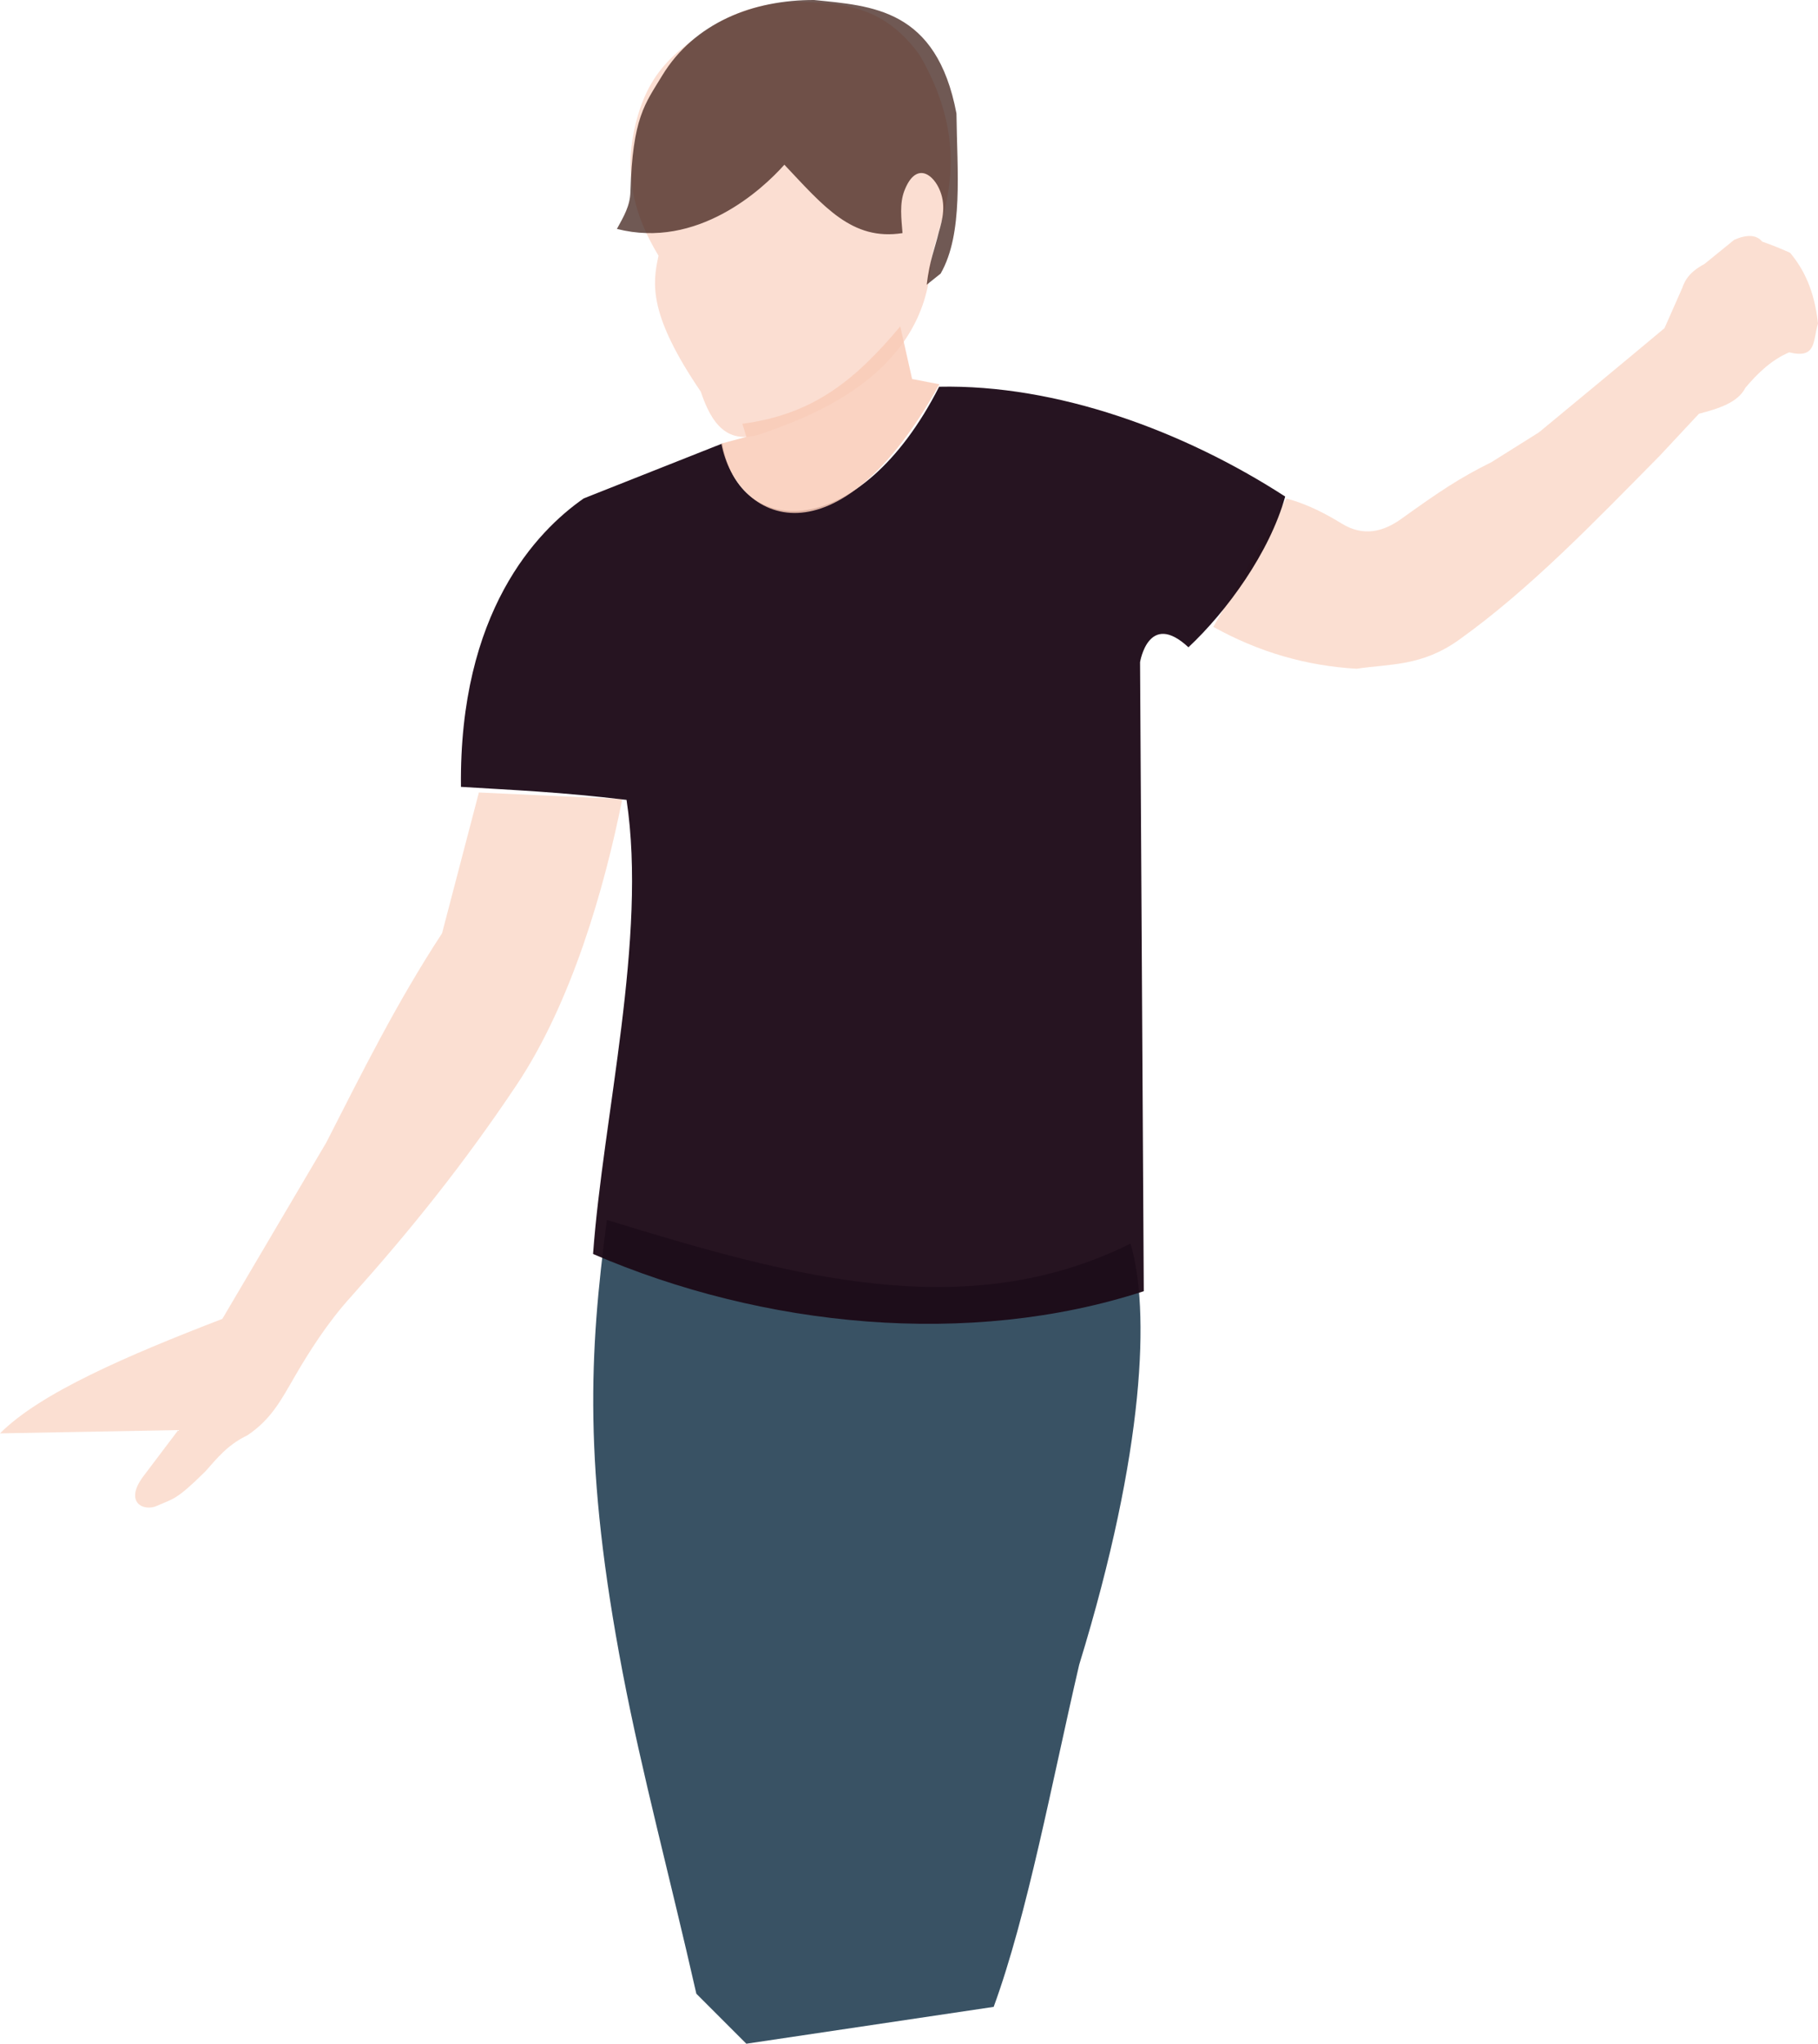 <?xml version="1.0" encoding="UTF-8" standalone="no"?>
<!-- Created with Inkscape (http://www.inkscape.org/) -->

<svg
   xmlns:dc="http://purl.org/dc/elements/1.1/"
   xmlns:cc="http://creativecommons.org/ns#"
   xmlns:rdf="http://www.w3.org/1999/02/22-rdf-syntax-ns#"
   xmlns:svg="http://www.w3.org/2000/svg"
   xmlns="http://www.w3.org/2000/svg"
   xmlns:sodipodi="http://sodipodi.sourceforge.net/DTD/sodipodi-0.dtd"
   xmlns:inkscape="http://www.inkscape.org/namespaces/inkscape"
   width="600"
   height="674.308"
   viewBox="0 0 600 674.308"
   id="svg5712"
   version="1.1"
   inkscape:version="0.91 r13725"
   sodipodi:docname="teacher.svg">
  <defs
     id="defs5714">
    <inkscape:path-effect
       effect="skeletal"
       id="path-effect6416"
       is_visible="true"
       pattern="m -14.5,490 1.049,1.149 6.529,-0.094 c 1.964,-0.502 2.842,-0.905 0.935,-1.055 z"
       copytype="single_stretched"
       prop_scale="1"
       scale_y_rel="false"
       spacing="0"
       normal_offset="-0.1"
       tang_offset="0"
       prop_units="false"
       vertical_pattern="false"
       fuse_tolerance="0"
       pattern-nodetypes="ccccc" />
    <inkscape:path-effect
       effect="skeletal"
       id="path-effect6412"
       is_visible="true"
       pattern="m -2.5,472.375 c -2.438,0.163 -3.301,0.944 -0.009,1.426 l 10.866,0.098 c 4.006,0.166 2.675,-1.356 0.643,-1.274 z"
       copytype="single_stretched"
       prop_scale="1"
       scale_y_rel="false"
       spacing="0"
       normal_offset="0"
       tang_offset="0"
       prop_units="false"
       vertical_pattern="false"
       fuse_tolerance="0"
       pattern-nodetypes="ccccc" />
    <inkscape:path-effect
       effect="skeletal"
       id="path-effect6400"
       is_visible="true"
       pattern="m -16.939,468.423 c -4.75,-1.885 6.99,-0.125 9.75,-0.125 2.76,0 7.434,-0.766 10,0.25 3.5,1.385 -7.365,1.125 -10.125,1.125 -2.76,0 -7.06,-0.232 -9.625,-1.25 z"
       copytype="single_stretched"
       prop_scale="1"
       scale_y_rel="false"
       spacing="0"
       normal_offset="0"
       tang_offset="0"
       prop_units="false"
       vertical_pattern="false"
       fuse_tolerance="0"
       pattern-nodetypes="sssss" />
    <inkscape:path-effect
       effect="skeletal"
       id="path-effect6396"
       is_visible="true"
       pattern="m 15.5,450.25 c 0.869,-2.382 3.74,-1.125 6.5,-1.125 2.76,0 3.125,-1.135 5,0.75 1.946,1.957 -2.24,2 -5,2 -2.76,0 -7.404,0.853 -6.5,-1.625 z"
       copytype="single_stretched"
       prop_scale="1"
       scale_y_rel="false"
       spacing="0"
       normal_offset="0"
       tang_offset="0"
       prop_units="false"
       vertical_pattern="false"
       fuse_tolerance="0"
       pattern-nodetypes="sssss" />
    <inkscape:path-effect
       effect="skeletal"
       id="path-effect6392"
       is_visible="true"
       pattern="m -67.5,484 c 0,0 17.99,-1.116 20.75,-1.116 2.76,0 21.25,0.616 21.25,0.616 0,2.76 -20.24,1.939 -23,1.939 -2.76,0 -19,1.321 -19,-1.439 z"
       copytype="single_stretched"
       prop_scale="1"
       scale_y_rel="false"
       spacing="0"
       normal_offset="0"
       tang_offset="0"
       prop_units="false"
       vertical_pattern="false"
       fuse_tolerance="0"
       pattern-nodetypes="sssss" />
    <inkscape:path-effect
       effect="skeletal"
       id="path-effect6379"
       is_visible="true"
       pattern="M 0,5 C 0,2.24 2.24,0 5,0 7.76,0 10,2.24 10,5 10,7.76 7.76,10 5,10 2.24,10 0,7.76 0,5 Z"
       copytype="single_stretched"
       prop_scale="1"
       scale_y_rel="false"
       spacing="0"
       normal_offset="0"
       tang_offset="0"
       prop_units="false"
       vertical_pattern="false"
       fuse_tolerance="0" />
    <inkscape:path-effect
       effect="skeletal"
       id="path-effect6373"
       is_visible="true"
       pattern="m -124.955,488.062 c -2.76,-0.004 -2.402,-2.244 0.358,-2.244 2.76,0 6.886,-0.516 11.817,-0.077 2.749,0.245 2.256,2.969 -0.504,2.969 -2.76,0 -8.481,-0.644 -11.672,-0.649 z"
       copytype="single_stretched"
       prop_scale="1"
       scale_y_rel="false"
       spacing="0"
       normal_offset="0"
       tang_offset="0"
       prop_units="false"
       vertical_pattern="false"
       fuse_tolerance="0"
       pattern-nodetypes="sssss" />
    <inkscape:path-effect
       effect="skeletal"
       id="path-effect6369"
       is_visible="true"
       pattern="m -134.739,547.534 c 0,0 5.317,-1.308 8.077,-1.308 2.76,0 5.821,-1.452 5.821,1.308 0,2.76 -2.24,0.897 -5,0.897 -2.76,0 -8.53,1.838 -8.897,-0.897 z"
       copytype="single_stretched"
       prop_scale="1"
       scale_y_rel="false"
       spacing="0"
       normal_offset="0"
       tang_offset="0"
       prop_units="false"
       vertical_pattern="false"
       fuse_tolerance="0"
       pattern-nodetypes="sssss" />
    <inkscape:path-effect
       effect="skeletal"
       id="path-effect6365"
       is_visible="true"
       pattern="M 0,5 C 0,2.24 2.24,0 5,0 7.76,0 10,2.24 10,5 10,7.76 7.76,10 5,10 2.24,10 0,7.76 0,5 Z"
       copytype="single_stretched"
       prop_scale="1"
       scale_y_rel="false"
       spacing="0"
       normal_offset="0"
       tang_offset="0"
       prop_units="false"
       vertical_pattern="false"
       fuse_tolerance="0" />
    <inkscape:path-effect
       effect="skeletal"
       id="path-effect6353"
       is_visible="true"
       pattern="m -120.923,507.487 -2.356,-1e-5 2.618,0.798 6.612,-0.062 c 1.279,0.019 1.786,-0.674 0.075,-0.889 z"
       copytype="single_stretched"
       prop_scale="1"
       scale_y_rel="false"
       spacing="0"
       normal_offset="0"
       tang_offset="0"
       prop_units="false"
       vertical_pattern="false"
       fuse_tolerance="0"
       pattern-nodetypes="cccccc" />
    <inkscape:path-effect
       effect="skeletal"
       id="path-effect6341"
       is_visible="true"
       pattern="m -121.016,495.609 -4.077,0.3 4.066,1.375 12.543,-0.41 3.589,-0.841 -3.532,-0.527 z"
       copytype="single_stretched"
       prop_scale="1"
       scale_y_rel="false"
       spacing="0"
       normal_offset="0"
       tang_offset="0"
       prop_units="false"
       vertical_pattern="false"
       fuse_tolerance="0"
       pattern-nodetypes="ccccccc" />
    <inkscape:path-effect
       effect="skeletal"
       id="path-effect6337"
       is_visible="true"
       pattern="m -124.897,495.27 -4.727,0.799 4.689,0.844 13.076,0.328 c 5.815,-0.318 3.863,-1.362 0.146,-1.68 z"
       copytype="single_stretched"
       prop_scale="1"
       scale_y_rel="false"
       spacing="0"
       normal_offset="0"
       tang_offset="0"
       prop_units="false"
       vertical_pattern="false"
       fuse_tolerance="0"
       pattern-nodetypes="cccccc" />
    <inkscape:path-effect
       effect="skeletal"
       id="path-effect6331"
       is_visible="true"
       pattern="m -128.707,487.183 c -1.709,0.243 -1.948,1.095 4e-5,1.418 l 7.556,0.126 c 2.052,-0.293 2.063,-1.134 0.261,-1.399 z"
       copytype="single_stretched"
       prop_scale="1"
       scale_y_rel="false"
       spacing="0"
       normal_offset="0"
       tang_offset="0"
       prop_units="false"
       vertical_pattern="false"
       fuse_tolerance="0"
       pattern-nodetypes="ccccc" />
    <inkscape:path-effect
       effect="skeletal"
       id="path-effect6319"
       is_visible="true"
       pattern="m -128.852,437.177 c -3.59,-1.632 2.445,-0.801 5.205,-0.801 2.76,0 9.103,-1.651 4.795,0.801 0,0 -2.035,0.801 -4.795,0.801 -2.76,0 -5.205,-0.801 -5.205,-0.801 z"
       copytype="single_stretched"
       prop_scale="1"
       scale_y_rel="false"
       spacing="0"
       normal_offset="0"
       tang_offset="0"
       prop_units="false"
       vertical_pattern="false"
       fuse_tolerance="0"
       pattern-nodetypes="sssss" />
    <inkscape:path-effect
       effect="skeletal"
       id="path-effect6315"
       is_visible="true"
       pattern="m -137.006,435.069 c -2.923,-0.319 -3.341,-1.835 -0.588,-2.029 6.543,-0.459 12.312,0.267 12.312,0.267 2.679,0.663 2.128,1.958 -0.632,1.958 -2.76,0 -11.092,-0.197 -11.092,-0.197 z"
       copytype="single_stretched"
       prop_scale="1"
       scale_y_rel="false"
       spacing="0"
       normal_offset="0"
       tang_offset="0"
       prop_units="false"
       vertical_pattern="false"
       fuse_tolerance="0"
       pattern-nodetypes="sssss" />
    <inkscape:path-effect
       pattern-nodetypes="sssss"
       fuse_tolerance="0"
       vertical_pattern="false"
       prop_units="false"
       tang_offset="0"
       normal_offset="0"
       spacing="0"
       scale_y_rel="false"
       prop_scale="1"
       copytype="single_stretched"
       pattern="m -154.567,444.931 c -2.601,-0.922 -2.55,-2.099 0.21,-2.099 2.76,0 6.815,1.084 6.815,1.084 2.658,0.743 2.907,2.244 0.147,2.244 -2.76,0 -7.173,-1.229 -7.173,-1.229 z"
       is_visible="true"
       id="path-effect6311"
       effect="skeletal" />
    <inkscape:path-effect
       effect="skeletal"
       id="path-effect6307"
       is_visible="true"
       pattern="m 108.575,153.078 c -2.601,-0.922 -2.55,-2.099 0.21,-2.099 2.76,0 6.815,1.084 6.815,1.084 2.658,0.743 2.907,2.244 0.147,2.244 -2.76,0 -7.173,-1.229 -7.173,-1.229 z"
       copytype="single_stretched"
       prop_scale="1"
       scale_y_rel="false"
       spacing="0"
       normal_offset="0"
       tang_offset="0"
       prop_units="false"
       vertical_pattern="false"
       fuse_tolerance="0"
       pattern-nodetypes="sssss" />
    <inkscape:path-effect
       pattern-nodetypes="sssss"
       fuse_tolerance="0"
       vertical_pattern="false"
       prop_units="false"
       tang_offset="0"
       normal_offset="0"
       spacing="0"
       scale_y_rel="false"
       prop_scale="1"
       copytype="single_stretched"
       pattern="m -228.467,427.675 c -4.503,-0.022 -5.323,-1.809 -0.512,-1.809 2.76,0 12.397,-0.806 17.474,0.213 2.706,0.543 2.402,1.406 -0.358,1.406 -2.76,0 -13.02,0.207 -16.604,0.19 z"
       is_visible="true"
       id="path-effect6303"
       effect="skeletal" />
    <inkscape:path-effect
       effect="skeletal"
       id="path-effect6299"
       is_visible="true"
       pattern="m 41.492,135.585 c -4.503,-0.022 -5.323,-1.809 -0.512,-1.809 2.76,0 12.397,-0.806 17.474,0.213 2.706,0.543 2.402,1.406 -0.358,1.406 -2.76,0 -13.02,0.207 -16.604,0.19 z"
       copytype="single_stretched"
       prop_scale="1"
       scale_y_rel="false"
       spacing="0"
       normal_offset="0"
       tang_offset="0"
       prop_units="false"
       vertical_pattern="false"
       fuse_tolerance="0"
       pattern-nodetypes="sssss" />
    <inkscape:path-effect
       effect="skeletal"
       id="path-effect6295"
       is_visible="true"
       pattern="m -172.205,432.282 c -2.714,-0.504 -0.837,-2.489 1.923,-2.489 2.76,0 4.719,0.736 7.462,1.042 4.513,0.504 3.298,2.754 0.538,2.754 -2.76,0 -5,-0.394 -9.923,-1.308 z"
       copytype="single_stretched"
       prop_scale="1"
       scale_y_rel="false"
       spacing="0"
       normal_offset="0"
       tang_offset="0"
       prop_units="false"
       vertical_pattern="false"
       fuse_tolerance="0"
       pattern-nodetypes="sssss" />
    <inkscape:path-effect
       effect="skeletal"
       id="path-effect6291"
       is_visible="true"
       pattern="M 0,5 C 0,2.24 2.24,0 5,0 7.76,0 10,2.24 10,5 10,7.76 7.76,10 5,10 2.24,10 0,7.76 0,5 Z"
       copytype="single_stretched"
       prop_scale="1"
       scale_y_rel="false"
       spacing="0"
       normal_offset="0"
       tang_offset="0"
       prop_units="false"
       vertical_pattern="false"
       fuse_tolerance="0" />
    <inkscape:path-effect
       effect="skeletal"
       id="path-effect6277"
       is_visible="true"
       pattern="m -194.631,177.066 c 0.304,-1.287 0.147,-1.256 1.475,-1.297 2.373,-0.072 2.15,1.234 2.15,1.234 -0.382,2.896 -3.926,1.606 -3.625,0.062 z"
       copytype="single_stretched"
       prop_scale="1"
       scale_y_rel="false"
       spacing="0"
       normal_offset="0"
       tang_offset="0"
       prop_units="false"
       vertical_pattern="false"
       fuse_tolerance="0"
       pattern-nodetypes="cscc" />
    <inkscape:path-effect
       effect="skeletal"
       id="path-effect6273"
       is_visible="true"
       pattern="m -130.336,467.629 c -2.722,-0.459 -1.924,-1.305 0.836,-1.305 2.76,0 8.087,0.593 10.823,0.955 2.828,0.374 3.467,0.836 0.707,0.836 -2.76,0 -9.626,-0.023 -12.366,-0.485 z"
       copytype="single_stretched"
       prop_scale="1"
       scale_y_rel="false"
       spacing="0"
       normal_offset="0"
       tang_offset="0"
       prop_units="false"
       vertical_pattern="false"
       fuse_tolerance="0"
       pattern-nodetypes="sssss" />
    <inkscape:path-effect
       pattern-nodetypes="sssss"
       fuse_tolerance="0"
       vertical_pattern="false"
       prop_units="false"
       tang_offset="0"
       normal_offset="0"
       spacing="0"
       scale_y_rel="false"
       prop_scale="1"
       copytype="single_stretched"
       pattern="m -223.86,456.203 c -6.5,-1.26 -8.385,-2.582 -0.875,-2.082 2.754,0.183 18.257,0.941 21,1.25 6.75,0.76 2.385,1.582 -0.375,1.582 -2.76,0 -17.04,-0.225 -19.75,-0.75 z"
       is_visible="true"
       id="path-effect6269"
       effect="skeletal" />
    <inkscape:path-effect
       effect="skeletal"
       id="path-effect6265"
       is_visible="true"
       pattern="m 8.125,166.375 c -6.5,-1.26 -8.385,-2.582 -0.875,-2.082 2.754,0.183 18.257,0.941 21,1.25 6.75,0.76 2.385,1.582 -0.375,1.582 -2.76,0 -17.04,-0.225 -19.75,-0.75 z"
       copytype="single_stretched"
       prop_scale="1"
       scale_y_rel="false"
       spacing="0"
       normal_offset="0"
       tang_offset="0"
       prop_units="false"
       vertical_pattern="false"
       fuse_tolerance="0"
       pattern-nodetypes="sssss" />
    <inkscape:path-effect
       effect="skeletal"
       id="path-effect6256"
       is_visible="true"
       pattern="m 0,97.362 c 0,-2.76 2.24,-5 5,-5 2.76,0 5,2.24 5,5 0,2.76 -2.24,5 -5,5 -2.76,0 -5,-2.24 -5,-5 z"
       copytype="single_stretched"
       prop_scale="1"
       scale_y_rel="false"
       spacing="0"
       normal_offset="0"
       tang_offset="0"
       prop_units="false"
       vertical_pattern="false"
       fuse_tolerance="0" />
    <inkscape:path-effect
       effect="skeletal"
       id="path-effect6252"
       is_visible="true"
       pattern="m -140.539,616.783 c 3.174,0.407 2.286,0.793 -0.087,1.028 -2.1,0.187 -5.232,0.408 -6.924,0.408 -10.231,-0.448 -5.833,-0.788 -0.39,-1.513 2.702,-0.36 6.108,-0.037 7.401,0.078 z"
       copytype="single_stretched"
       prop_scale="1"
       scale_y_rel="false"
       spacing="0"
       normal_offset="0"
       tang_offset="0"
       prop_units="false"
       vertical_pattern="false"
       fuse_tolerance="0"
       pattern-nodetypes="cccsc" />
    <inkscape:path-effect
       effect="skeletal"
       id="path-effect6248"
       is_visible="true"
       pattern="m -153.647,630.391 c 0,0 12.089,0.556 14.849,0.556 2.76,0 15.354,-0.051 15.354,-0.051 0,2.76 -12.594,2.475 -15.354,2.475 -2.76,0 -14.849,-0.22 -14.849,-2.98 z"
       copytype="single_stretched"
       prop_scale="1"
       scale_y_rel="false"
       spacing="0"
       normal_offset="0"
       tang_offset="0"
       prop_units="false"
       vertical_pattern="false"
       fuse_tolerance="0"
       pattern-nodetypes="cscsc" />
    <inkscape:path-effect
       pattern-nodetypes="ccccc"
       fuse_tolerance="0"
       vertical_pattern="false"
       prop_units="false"
       tang_offset="0"
       normal_offset="0"
       spacing="0"
       scale_y_rel="false"
       prop_scale="1"
       copytype="single_stretched"
       pattern="m -114.63,567.248 c -1.13,0.266 -0.766,1.017 -0.256,1.4 l 6.87,0.246 c 1.077,-0.091 1.016,-0.968 -0.31,-1.394 z"
       is_visible="true"
       id="path-effect6244"
       effect="skeletal" />
    <inkscape:path-effect
       effect="skeletal"
       id="path-effect6232"
       is_visible="true"
       pattern="m -144.051,615.23 c -2.682,0.305 -1.278,1.153 0.126,1.641 l 8.58,-0.115 c 1.75,-0.509 1.595,-1.207 0.123,-1.526 z"
       copytype="single_stretched"
       prop_scale="1"
       scale_y_rel="false"
       spacing="0"
       normal_offset="0"
       tang_offset="0"
       prop_units="false"
       vertical_pattern="false"
       fuse_tolerance="0"
       pattern-nodetypes="ccccc" />
    <inkscape:path-effect
       effect="skeletal"
       id="path-effect6230"
       is_visible="true"
       pattern="m -125.577,602.791 -3.708,0.714 8.379,0.521 1.151,-1.235 z"
       copytype="single_stretched"
       prop_scale="1"
       scale_y_rel="false"
       spacing="0"
       normal_offset="0"
       tang_offset="0"
       prop_units="false"
       vertical_pattern="false"
       fuse_tolerance="0"
       pattern-nodetypes="ccccc" />
    <inkscape:path-effect
       effect="skeletal"
       id="path-effect6228"
       is_visible="true"
       pattern="m -121.575,572.046 c -1.13,0.266 -0.766,1.017 -0.256,1.4 l 6.87,0.246 c 1.077,-0.091 1.016,-0.968 -0.31,-1.394 z"
       copytype="single_stretched"
       prop_scale="1"
       scale_y_rel="false"
       spacing="0"
       normal_offset="0"
       tang_offset="0"
       prop_units="false"
       vertical_pattern="false"
       fuse_tolerance="0"
       pattern-nodetypes="ccccc" />
    <inkscape:path-effect
       effect="skeletal"
       id="path-effect6226"
       is_visible="true"
       pattern="m -131.733,571.647 c -2.447,-0.192 -1.823,-2.161 0.126,-2.259 l 16.773,0.832 c 3.584,0.937 5.937,1.246 2.85,1.516 z"
       copytype="single_stretched"
       prop_scale="1"
       scale_y_rel="false"
       spacing="0"
       normal_offset="0"
       tang_offset="0"
       prop_units="false"
       vertical_pattern="false"
       fuse_tolerance="0"
       pattern-nodetypes="ccccc" />
    <inkscape:path-effect
       effect="skeletal"
       id="path-effect6214"
       is_visible="true"
       pattern="m -162.058,581.391 c -4.523,0.8 -3.931,1.689 -0.175,1.953 l 23.183,-1.213 c 5.237,-0.564 5.067,-1.128 0.544,-1.692 z"
       copytype="single_stretched"
       prop_scale="1"
       scale_y_rel="false"
       spacing="0"
       normal_offset="0"
       tang_offset="0"
       prop_units="false"
       vertical_pattern="false"
       fuse_tolerance="0"
       pattern-nodetypes="ccccc" />
    <inkscape:path-effect
       effect="skeletal"
       id="path-effect6206"
       is_visible="true"
       pattern="M 0,0 1,0"
       copytype="single_stretched"
       prop_scale="1"
       scale_y_rel="false"
       spacing="0"
       normal_offset="0"
       tang_offset="0"
       prop_units="false"
       vertical_pattern="false"
       fuse_tolerance="0" />
    <inkscape:path-effect
       effect="skeletal"
       id="path-effect6202"
       is_visible="true"
       pattern="M 0,0 1,0"
       copytype="single_stretched"
       prop_scale="1"
       scale_y_rel="false"
       spacing="0"
       normal_offset="0"
       tang_offset="0"
       prop_units="false"
       vertical_pattern="false"
       fuse_tolerance="0" />
    <inkscape:path-effect
       effect="skeletal"
       id="path-effect6198"
       is_visible="true"
       pattern="m -173.093,558.721 c -8.363,-0.45 -1.727,-2.497 0.506,-2.857 l 13.119,-0.789 c 2.681,0.758 2.544,1.639 -0.251,2.636 z"
       copytype="single_stretched"
       prop_scale="1"
       scale_y_rel="false"
       spacing="0"
       normal_offset="0"
       tang_offset="0"
       prop_units="false"
       vertical_pattern="false"
       fuse_tolerance="0"
       pattern-nodetypes="ccccc" />
    <inkscape:path-effect
       effect="skeletal"
       id="path-effect6181"
       is_visible="true"
       pattern="m 60,288 1,0"
       copytype="single_stretched"
       prop_scale="1"
       scale_y_rel="false"
       spacing="0"
       normal_offset="0"
       tang_offset="0"
       prop_units="false"
       vertical_pattern="false"
       fuse_tolerance="0" />
    <inkscape:path-effect
       effect="skeletal"
       id="path-effect6177"
       is_visible="true"
       pattern="m -166.148,557.206 c -5.493,-0.16 -7.579,2.346 1.389,1.515 l 8.943,-0.277 c 3.539,-0.937 2.152,-1.805 0.011,-1.996 z"
       copytype="single_stretched"
       prop_scale="1"
       scale_y_rel="false"
       spacing="0"
       normal_offset="0"
       tang_offset="0"
       prop_units="false"
       vertical_pattern="false"
       fuse_tolerance="0"
       pattern-nodetypes="ccccc" />
    <inkscape:path-effect
       effect="skeletal"
       id="path-effect6173"
       is_visible="true"
       pattern="m -154.279,526.522 c -9.812,0.218 -8.475,1.573 0.126,1.792 l 12.514,-0.114 c 6.718,-0.084 9.695,-1.004 -0.023,-1.551 z"
       copytype="single_stretched"
       prop_scale="1"
       scale_y_rel="false"
       spacing="0"
       normal_offset="0"
       tang_offset="0"
       prop_units="false"
       vertical_pattern="false"
       fuse_tolerance="0"
       pattern-nodetypes="ccccc" />
    <inkscape:path-effect
       effect="skeletal"
       id="path-effect6166"
       is_visible="true"
       pattern="m -157.183,512.213 -6.568,0.396 6.564,3.767 29.403,-0.31 1.906,-3.348 z"
       copytype="single_stretched"
       prop_scale="1"
       scale_y_rel="false"
       spacing="0"
       normal_offset="0"
       tang_offset="0"
       prop_units="false"
       vertical_pattern="false"
       fuse_tolerance="0"
       pattern-nodetypes="cccccc" />
    <inkscape:path-effect
       effect="skeletal"
       id="path-effect6162"
       is_visible="true"
       pattern="m -240.29,374.574 -6.072,1.497 5.693,0.65 c 12.232,0.903 24.464,-0.204 36.696,-0.363 6.134,-0.158 4.243,-2.41 0.164,-2.414 -12.203,0 -23.19,-0.82 -36.482,0.631 z"
       copytype="single_stretched"
       prop_scale="1"
       scale_y_rel="false"
       spacing="0"
       normal_offset="0"
       tang_offset="0"
       prop_units="false"
       vertical_pattern="false"
       fuse_tolerance="0"
       pattern-nodetypes="cccccc" />
    <inkscape:path-effect
       effect="skeletal"
       id="path-effect6158"
       is_visible="true"
       pattern="m -299.326,497.946 c -6.787,1.481 -9.393,1.985 0.518,2.66 8.226,0.721 14.18,-0.075 20.473,-0.642 9.967,-1.514 6.503,-1.766 0.718,-2.523 -6.926,-0.452 -14.11,-0.388 -21.708,0.505 z"
       copytype="single_stretched"
       prop_scale="1"
       scale_y_rel="false"
       spacing="0"
       normal_offset="0"
       tang_offset="0"
       prop_units="false"
       vertical_pattern="false"
       fuse_tolerance="0"
       pattern-nodetypes="ccccc" />
    <inkscape:path-effect
       effect="skeletal"
       id="path-effect6154"
       is_visible="true"
       pattern="m -181.679,592.814 c -9.337,1.445 -13.195,1.672 -1.263,3.283 8.377,0.269 16.753,-0.077 25.13,-0.47 15.409,-0.517 9.592,-1.034 0.872,-2.813 -8.186,-0.024 -13.498,-1.198 -24.739,0 z"
       copytype="single_stretched"
       prop_scale="1"
       scale_y_rel="false"
       spacing="0"
       normal_offset="0"
       tang_offset="0"
       prop_units="false"
       vertical_pattern="false"
       fuse_tolerance="0"
       pattern-nodetypes="ccccc" />
    <inkscape:path-effect
       effect="skeletal"
       id="path-effect6149"
       is_visible="true"
       pattern="m -89.128,713.515 -13.022,2.65 9.792,3.154 48.974,2.316 c -9.28,-2.062 -18.56,-4.125 -27.84,-6.187 z"
       copytype="single_stretched"
       prop_scale="1"
       scale_y_rel="false"
       spacing="0"
       normal_offset="0"
       tang_offset="0"
       prop_units="false"
       vertical_pattern="false"
       fuse_tolerance="0"
       pattern-nodetypes="cccccc" />
    <inkscape:path-effect
       effect="skeletal"
       id="path-effect6145"
       is_visible="true"
       pattern="m -332.411,586.661 c -7.519,-1.212 -3,-3.225 0.308,-3.741 6.231,-0.971 18.89,-1.041 18.89,-1.041 l 3.646,2.372 -3.361,2.678 z"
       copytype="single_stretched"
       prop_scale="1"
       scale_y_rel="false"
       spacing="0"
       normal_offset="0"
       tang_offset="0"
       prop_units="false"
       vertical_pattern="false"
       fuse_tolerance="0"
       pattern-nodetypes="cscccc" />
    <inkscape:path-effect
       effect="skeletal"
       id="path-effect6141"
       is_visible="true"
       pattern="m -142.171,706.594 c 0,0 -8.846,0.169 -17.287,0.175 -9.827,0.007 -8.664,2.009 2.276,2.047 9.106,0.029 17.115,-0.061 17.115,-0.061 19.976,-0.815 3.351,-2.082 -2.103,-2.161 z"
       copytype="single_stretched"
       prop_scale="1"
       scale_y_rel="false"
       spacing="0"
       normal_offset="0"
       tang_offset="0"
       prop_units="false"
       vertical_pattern="false"
       fuse_tolerance="0"
       pattern-nodetypes="csccc" />
    <inkscape:path-effect
       effect="skeletal"
       id="path-effect6117"
       is_visible="true"
       pattern="m -130.767,703.92 c 13.835,2.777 32.624,-0.426 45.093,-3.241 5.927,-1.338 16.928,-5.519 16.928,-5.519 -6.445,6.552 -7.476,8.008 -47.806,14.126 -12.907,2.33 -27.242,-4.269 -40.862,-8.724 z"
       copytype="single_stretched"
       prop_scale="1"
       scale_y_rel="false"
       spacing="0"
       normal_offset="0"
       tang_offset="0"
       prop_units="false"
       vertical_pattern="false"
       fuse_tolerance="0"
       pattern-nodetypes="cscccc" />
    <inkscape:path-effect
       effect="skeletal"
       id="path-effect6113"
       is_visible="true"
       pattern="m -209.102,483.24 c 0,-2.76 2.24,-5 5,-5 2.76,0 5,2.24 5,5 0,2.76 -2.24,5 -5,5 -2.76,0 -5,-2.24 -5,-5 z"
       copytype="single_stretched"
       prop_scale="1"
       scale_y_rel="false"
       spacing="0"
       normal_offset="0"
       tang_offset="0"
       prop_units="false"
       vertical_pattern="false"
       fuse_tolerance="0"
       pattern-nodetypes="sssss" />
    <inkscape:path-effect
       fuse_tolerance="0"
       vertical_pattern="false"
       prop_units="false"
       tang_offset="0"
       normal_offset="0"
       spacing="0"
       scale_y_rel="false"
       prop_scale="1"
       copytype="single_stretched"
       pattern="m -105.056,97.362 c 0,-2.76 2.24,-5 5,-5 2.76,0 5,2.24 5,5 0,2.76 -2.24,5 -5,5 -2.76,0 -5,-2.24 -5,-5 z"
       is_visible="true"
       id="path-effect6099"
       effect="skeletal" />
    <inkscape:path-effect
       fuse_tolerance="0"
       vertical_pattern="false"
       prop_units="false"
       tang_offset="0"
       normal_offset="0"
       spacing="0"
       scale_y_rel="false"
       prop_scale="1"
       copytype="single_stretched"
       pattern="m -121.429,-49.066 c 0,-2.76 2.24,-5 5,-5 2.76,0 5,2.24 5,5 0,2.76 -2.24,5 -5,5 -2.76,0 -5,-2.24 -5,-5 z"
       is_visible="true"
       id="path-effect6095"
       effect="skeletal" />
    <inkscape:path-effect
       effect="skeletal"
       id="path-effect6091"
       is_visible="true"
       pattern="M 0,5 C 0,2.24 2.24,0 5,0 7.76,0 10,2.24 10,5 10,7.76 7.76,10 5,10 2.24,10 0,7.76 0,5 Z"
       copytype="single_stretched"
       prop_scale="1"
       scale_y_rel="false"
       spacing="0"
       normal_offset="0"
       tang_offset="0"
       prop_units="false"
       vertical_pattern="false"
       fuse_tolerance="0" />
    <inkscape:path-effect
       effect="skeletal"
       id="path-effect6087"
       is_visible="true"
       pattern="M 0,5 C 0,2.24 2.24,0 5,0 7.76,0 10,2.24 10,5 10,7.76 7.76,10 5,10 2.24,10 0,7.76 0,5 Z"
       copytype="single_stretched"
       prop_scale="1"
       scale_y_rel="false"
       spacing="0"
       normal_offset="0"
       tang_offset="0"
       prop_units="false"
       vertical_pattern="false"
       fuse_tolerance="0" />
    <inkscape:path-effect
       effect="skeletal"
       id="path-effect6083"
       is_visible="true"
       pattern="M 0,0 1,0"
       copytype="single_stretched"
       prop_scale="1"
       scale_y_rel="false"
       spacing="0"
       normal_offset="0"
       tang_offset="0"
       prop_units="false"
       vertical_pattern="false"
       fuse_tolerance="0" />
    <inkscape:path-effect
       fuse_tolerance="0"
       vertical_pattern="false"
       prop_units="false"
       tang_offset="0"
       normal_offset="0"
       spacing="0"
       scale_y_rel="false"
       prop_scale="0.2"
       copytype="single_stretched"
       pattern="m -569.663,179.855 c 0,-2.76 2.24,-5 5,-5 2.76,0 5,2.24 5,5 0,2.76 -2.24,5 -5,5 -2.76,0 -5,-2.24 -5,-5 z"
       is_visible="true"
       id="path-effect6078"
       effect="skeletal" />
    <inkscape:path-effect
       effect="powerstroke"
       id="path-effect6072"
       is_visible="true"
       offset_points="0,0.5"
       sort_points="true"
       interpolator_type="Linear"
       interpolator_beta="0.2"
       start_linecap_type="zerowidth"
       linejoin_type="round"
       miter_limit="4"
       end_linecap_type="zerowidth"
       cusp_linecap_type="round" />
    <inkscape:path-effect
       effect="powerstroke"
       id="path-effect6068"
       is_visible="true"
       offset_points="0,0.5"
       sort_points="true"
       interpolator_type="Linear"
       interpolator_beta="0.2"
       start_linecap_type="zerowidth"
       linejoin_type="round"
       miter_limit="4"
       end_linecap_type="zerowidth"
       cusp_linecap_type="round" />
    <inkscape:path-effect
       effect="powerstroke"
       id="path-effect6064"
       is_visible="true"
       offset_points="0,0.5"
       sort_points="true"
       interpolator_type="Linear"
       interpolator_beta="0.2"
       start_linecap_type="zerowidth"
       linejoin_type="round"
       miter_limit="4"
       end_linecap_type="zerowidth"
       cusp_linecap_type="round" />
    <inkscape:path-effect
       effect="powerstroke"
       id="path-effect6060"
       is_visible="true"
       offset_points="0,0.5"
       sort_points="true"
       interpolator_type="Linear"
       interpolator_beta="0.2"
       start_linecap_type="zerowidth"
       linejoin_type="round"
       miter_limit="4"
       end_linecap_type="zerowidth"
       cusp_linecap_type="round" />
    <inkscape:path-effect
       effect="powerstroke"
       id="path-effect6056"
       is_visible="true"
       offset_points="0,0.5"
       sort_points="true"
       interpolator_type="Linear"
       interpolator_beta="0.2"
       start_linecap_type="zerowidth"
       linejoin_type="round"
       miter_limit="4"
       end_linecap_type="zerowidth"
       cusp_linecap_type="round" />
    <inkscape:path-effect
       effect="powerstroke"
       id="path-effect6052"
       is_visible="true"
       offset_points="0,0.5"
       sort_points="true"
       interpolator_type="Linear"
       interpolator_beta="0.2"
       start_linecap_type="zerowidth"
       linejoin_type="round"
       miter_limit="4"
       end_linecap_type="zerowidth"
       cusp_linecap_type="round" />
    <inkscape:path-effect
       effect="powerstroke"
       id="path-effect6048"
       is_visible="true"
       offset_points="0,0.5"
       sort_points="true"
       interpolator_type="Linear"
       interpolator_beta="0.2"
       start_linecap_type="zerowidth"
       linejoin_type="round"
       miter_limit="4"
       end_linecap_type="zerowidth"
       cusp_linecap_type="round" />
    <inkscape:path-effect
       effect="skeletal"
       id="path-effect6044"
       is_visible="true"
       pattern="m 0,92.362 1,0"
       copytype="single_stretched"
       prop_scale="1"
       scale_y_rel="false"
       spacing="0"
       normal_offset="0"
       tang_offset="0"
       prop_units="false"
       vertical_pattern="false"
       fuse_tolerance="0" />
    <inkscape:path-effect
       effect="skeletal"
       id="path-effect6040"
       is_visible="true"
       pattern="m 0,97.362 c 0,-2.76 2.24,-5 5,-5 2.76,0 5,2.24 5,5 0,2.76 -2.24,5 -5,5 -2.76,0 -5,-2.24 -5,-5 z"
       copytype="single_stretched"
       prop_scale="1"
       scale_y_rel="false"
       spacing="0"
       normal_offset="0"
       tang_offset="0"
       prop_units="false"
       vertical_pattern="false"
       fuse_tolerance="0" />
    <inkscape:path-effect
       effect="skeletal"
       id="path-effect6036"
       is_visible="true"
       pattern="m 0,97.362 c 0,-2.76 2.24,-5 5,-5 2.76,0 5,2.24 5,5 0,2.76 -2.24,5 -5,5 -2.76,0 -5,-2.24 -5,-5 z"
       copytype="single_stretched"
       prop_scale="1"
       scale_y_rel="false"
       spacing="0"
       normal_offset="0"
       tang_offset="0"
       prop_units="false"
       vertical_pattern="false"
       fuse_tolerance="0" />
    <inkscape:path-effect
       effect="skeletal"
       id="path-effect6032"
       is_visible="true"
       pattern="m 0,97.362 c 0,-2.76 2.24,-5 5,-5 2.76,0 5,2.24 5,5 0,2.76 -2.24,5 -5,5 -2.76,0 -5,-2.24 -5,-5 z"
       copytype="single_stretched"
       prop_scale="1"
       scale_y_rel="false"
       spacing="0"
       normal_offset="0"
       tang_offset="0"
       prop_units="false"
       vertical_pattern="false"
       fuse_tolerance="0" />
    <inkscape:path-effect
       effect="skeletal"
       id="path-effect6028"
       is_visible="true"
       pattern="m -182.738,546.318 c 17.5,-4.189 52.597,-2.143 55.357,-2.143 2.76,0 34.286,-4.903 34.286,-2.143 0,2.76 -32.954,5.357 -35.714,5.357 -2.76,0 -45.485,0.343 -53.929,-1.071 z"
       copytype="single_stretched"
       prop_scale="1"
       scale_y_rel="false"
       spacing="0"
       normal_offset="0"
       tang_offset="0"
       prop_units="false"
       vertical_pattern="false"
       fuse_tolerance="0"
       pattern-nodetypes="csssc" />
    <inkscape:path-effect
       effect="skeletal"
       id="path-effect6024"
       is_visible="true"
       pattern="m 0,97.362 c 0,-2.76 2.24,-5 5,-5 2.76,0 5,2.24 5,5 0,2.76 -2.24,5 -5,5 -2.76,0 -5,-2.24 -5,-5 z"
       copytype="single_stretched"
       prop_scale="1"
       scale_y_rel="false"
       spacing="0"
       normal_offset="0"
       tang_offset="0"
       prop_units="false"
       vertical_pattern="false"
       fuse_tolerance="0" />
    <inkscape:path-effect
       effect="skeletal"
       id="path-effect6020"
       is_visible="true"
       pattern="m 0,97.362 c 0,-2.76 2.24,-5 5,-5 2.76,0 5,2.24 5,5 0,2.76 -2.24,5 -5,5 -2.76,0 -5,-2.24 -5,-5 z"
       copytype="single_stretched"
       prop_scale="1"
       scale_y_rel="false"
       spacing="0"
       normal_offset="0"
       tang_offset="0"
       prop_units="false"
       vertical_pattern="false"
       fuse_tolerance="0" />
    <inkscape:path-effect
       effect="skeletal"
       id="path-effect6016"
       is_visible="true"
       pattern="m -121.218,833.984 c 0,-2.76 2.24,-5 5,-5 2.76,0 5,2.24 5,5 0,2.76 -2.24,5 -5,5 -2.76,0 -5,-2.24 -5,-5 z"
       copytype="single_stretched"
       prop_scale="1"
       scale_y_rel="false"
       spacing="0"
       normal_offset="0"
       tang_offset="0"
       prop_units="false"
       vertical_pattern="false"
       fuse_tolerance="0"
       pattern-nodetypes="sssss" />
    <inkscape:path-effect
       effect="skeletal"
       id="path-effect6012"
       is_visible="true"
       pattern="m 0,97.362 c 0,-2.76 2.24,-5 5,-5 2.76,0 5,2.24 5,5 0,2.76 -2.24,5 -5,5 -2.76,0 -5,-2.24 -5,-5 z"
       copytype="single_stretched"
       prop_scale="1"
       scale_y_rel="false"
       spacing="0"
       normal_offset="0"
       tang_offset="0"
       prop_units="false"
       vertical_pattern="false"
       fuse_tolerance="0" />
    <inkscape:path-effect
       effect="skeletal"
       id="path-effect6008"
       is_visible="true"
       pattern="m 0,97.362 c 0,-2.76 2.24,-5 5,-5 2.76,0 5,2.24 5,5 0,2.76 -2.24,5 -5,5 -2.76,0 -5,-2.24 -5,-5 z"
       copytype="single_stretched"
       prop_scale="1"
       scale_y_rel="false"
       spacing="0"
       normal_offset="0"
       tang_offset="0"
       prop_units="false"
       vertical_pattern="false"
       fuse_tolerance="0" />
    <inkscape:path-effect
       effect="skeletal"
       id="path-effect6002"
       is_visible="true"
       pattern="m 0,97.362 c 0,-2.76 2.24,-5 5,-5 2.76,0 5,2.24 5,5 0,2.76 -2.24,5 -5,5 -2.76,0 -5,-2.24 -5,-5 z"
       copytype="single_stretched"
       prop_scale="1"
       scale_y_rel="false"
       spacing="0"
       normal_offset="0"
       tang_offset="0"
       prop_units="false"
       vertical_pattern="false"
       fuse_tolerance="0" />
    <inkscape:path-effect
       effect="powerstroke"
       id="path-effect5187"
       is_visible="true"
       offset_points="0.012,0.494"
       sort_points="true"
       interpolator_type="Linear"
       interpolator_beta="0.2"
       start_linecap_type="zerowidth"
       linejoin_type="round"
       miter_limit="4"
       end_linecap_type="zerowidth"
       cusp_linecap_type="round" />
    <inkscape:path-effect
       effect="powerstroke"
       id="path-effect5182"
       is_visible="true"
       offset_points="0.064,0.652"
       sort_points="true"
       interpolator_type="Linear"
       interpolator_beta="0.2"
       start_linecap_type="zerowidth"
       linejoin_type="round"
       miter_limit="4"
       end_linecap_type="zerowidth"
       cusp_linecap_type="round" />
    <inkscape:path-effect
       effect="skeletal"
       id="path-effect5178"
       is_visible="true"
       pattern="m 0,97.362 c 0,-2.76 2.24,-5 5,-5 2.76,0 5,2.24 5,5 0,2.76 -2.24,5 -5,5 -2.76,0 -5,-2.24 -5,-5 z"
       copytype="single_stretched"
       prop_scale="1"
       scale_y_rel="false"
       spacing="0"
       normal_offset="0"
       tang_offset="0"
       prop_units="false"
       vertical_pattern="false"
       fuse_tolerance="0" />
    <inkscape:path-effect
       effect="skeletal"
       id="path-effect6993"
       is_visible="true"
       pattern="m 0,97.362 c 0,-2.76 2.24,-5 5,-5 2.76,0 5,2.24 5,5 0,2.76 -2.24,5 -5,5 -2.76,0 -5,-2.24 -5,-5 z"
       copytype="single_stretched"
       prop_scale="0.5"
       scale_y_rel="false"
       spacing="0"
       normal_offset="0"
       tang_offset="0"
       prop_units="false"
       vertical_pattern="false"
       fuse_tolerance="0" />
    <inkscape:path-effect
       effect="skeletal"
       id="path-effect6989"
       is_visible="true"
       pattern="m 0,97.362 c 0,-2.76 2.24,-5 5,-5 2.76,0 5,2.24 5,5 0,2.76 -2.24,5 -5,5 -2.76,0 -5,-2.24 -5,-5 z"
       copytype="single_stretched"
       prop_scale="0.6"
       scale_y_rel="false"
       spacing="0"
       normal_offset="0"
       tang_offset="0"
       prop_units="false"
       vertical_pattern="false"
       fuse_tolerance="0" />
    <inkscape:path-effect
       effect="skeletal"
       id="path-effect6985"
       is_visible="true"
       pattern="m 0,97.362 c 0,-2.76 2.24,-5 5,-5 2.76,0 5,2.24 5,5 0,2.76 -2.24,5 -5,5 -2.76,0 -5,-2.24 -5,-5 z"
       copytype="single_stretched"
       prop_scale="0.55"
       scale_y_rel="false"
       spacing="0"
       normal_offset="0"
       tang_offset="0"
       prop_units="false"
       vertical_pattern="false"
       fuse_tolerance="0" />
    <inkscape:path-effect
       effect="skeletal"
       id="path-effect6981"
       is_visible="true"
       pattern="m 0,97.362 c 0,-2.76 2.24,-5 5,-5 2.76,0 5,2.24 5,5 0,2.76 -2.24,5 -5,5 -2.76,0 -5,-2.24 -5,-5 z"
       copytype="single_stretched"
       prop_scale="0.55"
       scale_y_rel="false"
       spacing="0"
       normal_offset="0"
       tang_offset="0"
       prop_units="false"
       vertical_pattern="false"
       fuse_tolerance="0" />
    <inkscape:path-effect
       effect="skeletal"
       id="path-effect6977"
       is_visible="true"
       pattern="m 0,97.362 c 0,-2.76 2.24,-5 5,-5 2.76,0 5,2.24 5,5 0,2.76 -2.24,5 -5,5 -2.76,0 -5,-2.24 -5,-5 z"
       copytype="single_stretched"
       prop_scale="0.65"
       scale_y_rel="false"
       spacing="0"
       normal_offset="0"
       tang_offset="0"
       prop_units="false"
       vertical_pattern="false"
       fuse_tolerance="0" />
    <inkscape:path-effect
       effect="skeletal"
       id="path-effect6973"
       is_visible="true"
       pattern="M 0,5 C 0,2.24 2.24,0 5,0 7.76,0 10,2.24 10,5 10,7.76 7.76,10 5,10 2.24,10 0,7.76 0,5 Z"
       copytype="single_stretched"
       prop_scale="1"
       scale_y_rel="false"
       spacing="0"
       normal_offset="0"
       tang_offset="0"
       prop_units="false"
       vertical_pattern="false"
       fuse_tolerance="0" />
    <inkscape:path-effect
       effect="skeletal"
       id="path-effect6969"
       is_visible="true"
       pattern="m 0,97.362 c 0,-2.76 2.24,-5 5,-5 2.76,0 5,2.24 5,5 0,2.76 -2.24,5 -5,5 -2.76,0 -5,-2.24 -5,-5 z"
       copytype="single_stretched"
       prop_scale="0.7"
       scale_y_rel="false"
       spacing="0"
       normal_offset="0"
       tang_offset="0"
       prop_units="false"
       vertical_pattern="false"
       fuse_tolerance="0" />
    <inkscape:path-effect
       effect="skeletal"
       id="path-effect6965"
       is_visible="true"
       pattern="m 0,97.362 c 0,-2.76 2.24,-5 5,-5 2.76,0 5,2.24 5,5 0,2.76 -2.24,5 -5,5 -2.76,0 -5,-2.24 -5,-5 z"
       copytype="single_stretched"
       prop_scale="0.8"
       scale_y_rel="false"
       spacing="0"
       normal_offset="0"
       tang_offset="0"
       prop_units="false"
       vertical_pattern="false"
       fuse_tolerance="0" />
    <inkscape:path-effect
       effect="skeletal"
       id="path-effect6946"
       is_visible="true"
       pattern="m 0,97.362 c 0,-2.76 2.24,-5 5,-5 2.76,0 5,2.24 5,5 0,2.76 -2.24,5 -5,5 -2.76,0 -5,-2.24 -5,-5 z"
       copytype="single_stretched"
       prop_scale="0.2"
       scale_y_rel="false"
       spacing="0"
       normal_offset="0"
       tang_offset="0"
       prop_units="false"
       vertical_pattern="false"
       fuse_tolerance="0" />
    <inkscape:path-effect
       effect="skeletal"
       id="path-effect6942"
       is_visible="true"
       pattern="m 0,97.362 c 0,-2.76 2.24,-5 5,-5 2.76,0 5,2.24 5,5 0,2.76 -2.24,5 -5,5 -2.76,0 -5,-2.24 -5,-5 z"
       copytype="single_stretched"
       prop_scale="0.2"
       scale_y_rel="false"
       spacing="0"
       normal_offset="0"
       tang_offset="0"
       prop_units="false"
       vertical_pattern="false"
       fuse_tolerance="0" />
    <inkscape:path-effect
       effect="skeletal"
       id="path-effect6938"
       is_visible="true"
       pattern="m 0,97.362 c 0,-2.76 2.24,-5 5,-5 2.76,0 5,2.24 5,5 0,2.76 -2.24,5 -5,5 -2.76,0 -5,-2.24 -5,-5 z"
       copytype="single_stretched"
       prop_scale="0.2"
       scale_y_rel="false"
       spacing="0"
       normal_offset="0"
       tang_offset="0"
       prop_units="false"
       vertical_pattern="false"
       fuse_tolerance="0" />
    <inkscape:path-effect
       effect="skeletal"
       id="path-effect6934"
       is_visible="true"
       pattern="m -1.25,97.541 c 0,-2.76 2.24,-5 5,-5 2.76,0 5,2.24 5,5 0,2.76 -2.24,5 -5,5 -2.76,0 -5,-2.24 -5,-5 z"
       copytype="single_stretched"
       prop_scale="0.33"
       scale_y_rel="false"
       spacing="0"
       normal_offset="0"
       tang_offset="0"
       prop_units="false"
       vertical_pattern="false"
       fuse_tolerance="0" />
    <inkscape:path-effect
       effect="skeletal"
       id="path-effect6930"
       is_visible="true"
       pattern="m 0,97.362 c 0,-2.76 2.24,-5 5,-5 2.76,0 5,2.24 5,5 0,2.76 -2.24,5 -5,5 -2.76,0 -5,-2.24 -5,-5 z"
       copytype="single_stretched"
       prop_scale="0.2"
       scale_y_rel="false"
       spacing="0"
       normal_offset="0"
       tang_offset="0"
       prop_units="false"
       vertical_pattern="false"
       fuse_tolerance="0" />
    <inkscape:path-effect
       effect="skeletal"
       id="path-effect6926"
       is_visible="true"
       pattern="m 0,97.362 c 0,-2.76 2.24,-5 5,-5 2.76,0 5,2.24 5,5 0,2.76 -2.24,5 -5,5 -2.76,0 -5,-2.24 -5,-5 z"
       copytype="single_stretched"
       prop_scale="0.27"
       scale_y_rel="false"
       spacing="0"
       normal_offset="0"
       tang_offset="0"
       prop_units="false"
       vertical_pattern="false"
       fuse_tolerance="0" />
    <inkscape:path-effect
       effect="skeletal"
       id="path-effect6922"
       is_visible="true"
       pattern="m 0,97.362 c 0,-2.76 2.24,-5 5,-5 2.76,0 5,2.24 5,5 0,2.76 -2.24,5 -5,5 -2.76,0 -5,-2.24 -5,-5 z"
       copytype="single_stretched"
       prop_scale="0.4"
       scale_y_rel="false"
       spacing="0"
       normal_offset="0"
       tang_offset="0"
       prop_units="false"
       vertical_pattern="false"
       fuse_tolerance="0" />
    <inkscape:path-effect
       effect="skeletal"
       id="path-effect6917"
       is_visible="true"
       pattern="m -0.714,95.219 c 0,-2.76 2.24,-5 5,-5 2.76,0 5,2.24 5,5 0,2.76 -2.24,5 -5,5 -2.76,0 -5,-2.24 -5,-5 z"
       copytype="single_stretched"
       prop_scale="0.4"
       scale_y_rel="false"
       spacing="0"
       normal_offset="0"
       tang_offset="0"
       prop_units="false"
       vertical_pattern="false"
       fuse_tolerance="0" />
    <inkscape:path-effect
       effect="skeletal"
       id="path-effect6913"
       is_visible="true"
       pattern="m 0,97.362 c 0,-2.76 2.24,-5 5,-5 2.76,0 5,2.24 5,5 0,2.76 -2.24,5 -5,5 -2.76,0 -5,-2.24 -5,-5 z"
       copytype="single_stretched"
       prop_scale="1"
       scale_y_rel="false"
       spacing="0"
       normal_offset="0"
       tang_offset="0"
       prop_units="false"
       vertical_pattern="false"
       fuse_tolerance="0" />
    <inkscape:path-effect
       effect="skeletal"
       id="path-effect6909"
       is_visible="true"
       pattern="m 0,97.362 c 0,-2.76 2.24,-5 5,-5 2.76,0 5,2.24 5,5 0,2.76 -2.24,5 -5,5 -2.76,0 -5,-2.24 -5,-5 z"
       copytype="single_stretched"
       prop_scale="1"
       scale_y_rel="false"
       spacing="0"
       normal_offset="0"
       tang_offset="0"
       prop_units="false"
       vertical_pattern="false"
       fuse_tolerance="0" />
    <inkscape:path-effect
       effect="skeletal"
       id="path-effect6905"
       is_visible="true"
       pattern="m 0,97.362 c 0,-2.76 2.24,-5 5,-5 2.76,0 5,2.24 5,5 0,2.76 -2.24,5 -5,5 -2.76,0 -5,-2.24 -5,-5 z"
       copytype="single_stretched"
       prop_scale="0.38"
       scale_y_rel="false"
       spacing="0"
       normal_offset="0"
       tang_offset="0"
       prop_units="false"
       vertical_pattern="false"
       fuse_tolerance="0" />
    <inkscape:path-effect
       effect="skeletal"
       id="path-effect6901"
       is_visible="true"
       pattern="m 0,97.362 c 0,-2.76 2.24,-5 5,-5 2.76,0 5,2.24 5,5 0,2.76 -2.24,5 -5,5 -2.76,0 -5,-2.24 -5,-5 z"
       copytype="single_stretched"
       prop_scale="1"
       scale_y_rel="false"
       spacing="0"
       normal_offset="0"
       tang_offset="0"
       prop_units="false"
       vertical_pattern="false"
       fuse_tolerance="0" />
    <inkscape:path-effect
       effect="skeletal"
       id="path-effect6897"
       is_visible="true"
       pattern="m 0,97.362 c 0,-2.76 2.24,-5 5,-5 2.76,0 5,2.24 5,5 0,2.76 -2.24,5 -5,5 -2.76,0 -5,-2.24 -5,-5 z"
       copytype="single_stretched"
       prop_scale="0.5"
       scale_y_rel="false"
       spacing="0"
       normal_offset="0"
       tang_offset="0"
       prop_units="false"
       vertical_pattern="false"
       fuse_tolerance="0" />
    <inkscape:path-effect
       effect="skeletal"
       id="path-effect6893"
       is_visible="true"
       pattern="m 0,97.362 c 0,-2.76 2.24,-5 5,-5 2.76,0 5,2.24 5,5 0,2.76 -2.24,5 -5,5 -2.76,0 -5,-2.24 -5,-5 z"
       copytype="single_stretched"
       prop_scale="1"
       scale_y_rel="false"
       spacing="0"
       normal_offset="0"
       tang_offset="0"
       prop_units="false"
       vertical_pattern="false"
       fuse_tolerance="0" />
    <inkscape:path-effect
       effect="skeletal"
       id="path-effect6889"
       is_visible="true"
       pattern="m 0,97.362 c 0,-2.76 2.24,-5 5,-5 2.76,0 5,2.24 5,5 0,2.76 -2.24,5 -5,5 -2.76,0 -5,-2.24 -5,-5 z"
       copytype="single_stretched"
       prop_scale="0.49"
       scale_y_rel="false"
       spacing="0"
       normal_offset="0"
       tang_offset="0"
       prop_units="false"
       vertical_pattern="false"
       fuse_tolerance="0" />
    <inkscape:path-effect
       effect="skeletal"
       id="path-effect6885"
       is_visible="true"
       pattern="m 0,92.362 1,0"
       copytype="single_stretched"
       prop_scale="1"
       scale_y_rel="false"
       spacing="0"
       normal_offset="0"
       tang_offset="0"
       prop_units="false"
       vertical_pattern="false"
       fuse_tolerance="0" />
    <inkscape:path-effect
       effect="skeletal"
       id="path-effect6881"
       is_visible="true"
       pattern="m 0,97.362 c 0,-2.76 2.24,-5 5,-5 2.76,0 5,2.24 5,5 0,2.76 -2.24,5 -5,5 -2.76,0 -5,-2.24 -5,-5 z"
       copytype="single_stretched"
       prop_scale="1"
       scale_y_rel="false"
       spacing="0"
       normal_offset="0"
       tang_offset="0"
       prop_units="false"
       vertical_pattern="false"
       fuse_tolerance="0" />
    <inkscape:path-effect
       effect="skeletal"
       id="path-effect6877"
       is_visible="true"
       pattern="m 0,97.362 c 0,-2.76 2.24,-5 5,-5 2.76,0 5,2.24 5,5 0,2.76 -2.24,5 -5,5 -2.76,0 -5,-2.24 -5,-5 z"
       copytype="single_stretched"
       prop_scale="1"
       scale_y_rel="false"
       spacing="0"
       normal_offset="0"
       tang_offset="0"
       prop_units="false"
       vertical_pattern="false"
       fuse_tolerance="0" />
    <inkscape:path-effect
       effect="skeletal"
       id="path-effect6873"
       is_visible="true"
       pattern="m 0,97.362 c 0,-2.76 2.24,-5 5,-5 2.76,0 5,2.24 5,5 0,2.76 -2.24,5 -5,5 -2.76,0 -5,-2.24 -5,-5 z"
       copytype="single_stretched"
       prop_scale="1"
       scale_y_rel="false"
       spacing="0"
       normal_offset="0"
       tang_offset="0"
       prop_units="false"
       vertical_pattern="false"
       fuse_tolerance="0" />
    <inkscape:path-effect
       effect="skeletal"
       id="path-effect6869"
       is_visible="true"
       pattern="m 0,97.362 c 0,-2.76 2.24,-5 5,-5 2.76,0 5,2.24 5,5 0,2.76 -2.24,5 -5,5 -2.76,0 -5,-2.24 -5,-5 z"
       copytype="single_stretched"
       prop_scale="1"
       scale_y_rel="false"
       spacing="0"
       normal_offset="0"
       tang_offset="0"
       prop_units="false"
       vertical_pattern="false"
       fuse_tolerance="0" />
    <inkscape:path-effect
       effect="skeletal"
       id="path-effect6779"
       is_visible="true"
       pattern="M 0,0 1,0"
       copytype="single_stretched"
       prop_scale="1"
       scale_y_rel="false"
       spacing="0"
       normal_offset="0"
       tang_offset="0"
       prop_units="false"
       vertical_pattern="false"
       fuse_tolerance="0" />
    <inkscape:path-effect
       effect="skeletal"
       id="path-effect6775"
       is_visible="true"
       pattern="M 0,0 1,0"
       copytype="single_stretched"
       prop_scale="1"
       scale_y_rel="false"
       spacing="0"
       normal_offset="0"
       tang_offset="0"
       prop_units="false"
       vertical_pattern="false"
       fuse_tolerance="0" />
  </defs>
  <sodipodi:namedview
     id="base"
     pagecolor="#ffffff"
     bordercolor="#666666"
     borderopacity="1.0"
     inkscape:pageopacity="0.0"
     inkscape:pageshadow="2"
     inkscape:zoom="0.125"
     inkscape:cx="481.95386"
     inkscape:cy="1633.998"
     inkscape:document-units="px"
     inkscape:current-layer="layer4"
     showgrid="false"
     inkscape:window-width="1018"
     inkscape:window-height="663"
     inkscape:window-x="280"
     inkscape:window-y="0"
     inkscape:window-maximized="0"
     units="px"
     fit-margin-top="0"
     fit-margin-left="0"
     fit-margin-right="0"
     fit-margin-bottom="0" />
  <g
     inkscape:groupmode="layer"
     id="layer2"
     inkscape:label="fill"
     transform="translate(4.662,-1528.378)">
    <path
       style="display:inline;fill:#fad9ca;fill-opacity:0.855;fill-rule:evenodd;stroke:none;stroke-width:1px;stroke-linecap:butt;stroke-linejoin:miter;stroke-opacity:1"
       d="m 153.385,1789.854 -12.157,46.459 c -15.055,23.012 -26.448,46.025 -38.209,69.037 l -34.301,58.182 c -31.55,12.149 -60.151,24.481 -73.379,37.775 l 58.833,-1.085 -11.682,15.457 c -6.156,8.382 0.17,11.574 4.734,9.509 5.278,-2.388 6.146,-1.686 15.848,-11.289 3.853,-4.291 7.265,-8.759 13.894,-11.94 7.988,-5.36 11.197,-11.749 15.848,-19.756 4.5,-7.747 10.616,-17.44 18.236,-25.835 19.786,-22.135 37.103,-43.608 54.709,-69.906 18.248,-27.256 29.113,-65.192 34.953,-94.438 z"
       id="path5107"
       inkscape:connector-curvature="0"
       sodipodi:nodetypes="cccccccsccscscc" />
    <path
       style="display:inline;fill:#fad9ca;fill-opacity:0.855;fill-rule:evenodd;stroke:none;stroke-width:1px;stroke-linecap:butt;stroke-linejoin:miter;stroke-opacity:1"
       d="m 395.773,1735.205 24.128,-42.332 c 7.11,1.827 13.646,5.423 18.241,8.252 7.101,4.373 13.667,2.756 19.649,-1.535 12.48,-8.952 19.138,-13.461 29.781,-18.728 l 15.658,-9.825 c 13.611,-11.257 27.057,-22.35 41.448,-34.386 l 5.833,-13.202 c 0.911,-2.661 2.413,-5.322 7.369,-7.983 l 9.825,-7.983 c 4.298,-1.842 7.369,-1.637 9.211,0.614 3.551,1.228 6.473,2.456 9.211,3.684 4.461,5.345 8.01,12.284 9.211,23.334 -1.761,5.935 -0.447,11.705 -9.518,9.518 -5.764,2.457 -10.293,6.769 -14.43,11.667 -2.518,4.945 -8.816,6.866 -15.351,8.597 l -12.895,13.816 c -21.476,21.732 -42.851,44.021 -66.317,60.79 -12.235,8.743 -22.668,7.878 -33.772,9.518 -16.574,-0.944 -32.345,-5.504 -47.281,-13.816 z"
       id="path5708"
       inkscape:connector-curvature="0"
       sodipodi:nodetypes="ccsscccccccccccccscc" />
    <path
       style="display:inline;fill:#fad8ca;fill-opacity:0.855;fill-rule:evenodd;stroke:none;stroke-width:1px;stroke-linecap:butt;stroke-linejoin:miter;stroke-opacity:1"
       d="m 246.709,1671.494 c -11.407,3.865 -16.612,-3.472 -20.084,-13.882 -17.184,-25.276 -16.064,-35.478 -13.943,-44.856 -7.721,-12.726 -11.756,-26.302 -7.586,-43.417 4.144,-17.007 12.651,-23.335 22.323,-30.268 14.79,-10.602 29.425,-10.864 42.623,-9.39 11.502,1.284 20.495,5.482 28.748,16.759 20.787,35.576 3.767,58.705 3.678,70.144 -3.155,36.345 -40.77,49.682 -55.76,54.911 z"
       id="path5735"
       inkscape:connector-curvature="0"
       sodipodi:nodetypes="cccsssccc" />
    <path
       style="fill:#3e1f19;fill-opacity:0.741;fill-rule:evenodd;stroke:none;stroke-width:1px;stroke-linecap:butt;stroke-linejoin:miter;stroke-opacity:1"
       d="m 198.939,1603.906 c 2.278,-4.134 4.321,-7.604 4.452,-12.127 0.714,-24.705 4.855,-29.142 10.439,-38.378 10.643,-17.602 30.223,-25.095 50.198,-25.022 19.091,1.968 40.414,2.795 46.974,37.457 0.208,19.063 2.334,39.565 -5.219,52.808 l -4.605,3.684 c 0.99,-8.162 2.638,-11.725 3.991,-17.347 1.222,-4.175 2.593,-9.19 0,-14.584 -2.453,-5.102 -7.817,-8.265 -11.36,0.921 -1.628,4.22 -1.002,9.116 -0.614,13.97 -16.648,2.63 -25.948,-8.754 -38.992,-22.566 -7.281,8.212 -28.753,27.957 -55.264,21.185 z"
       id="path5765"
       inkscape:connector-curvature="0"
       sodipodi:nodetypes="csscccccssccc" />
    <path
       style="display:inline;fill:#1d394e;fill-opacity:0.875;fill-rule:evenodd;stroke:none;stroke-width:1px;stroke-linecap:butt;stroke-linejoin:miter;stroke-opacity:1"
       d="m 368.44,1938.695 c -54.215,26.928 -111.734,10.993 -172.81,-7.816 -5.793,43.996 -7.827,81.202 5.21,149.363 6.403,33.477 15.447,66.833 24.315,105.944 l 16.499,16.5 81.629,-12.158 c 11.177,-30.554 19.16,-73.882 28.223,-112.891 21.787,-70.869 23.36,-117.496 16.934,-138.943 z"
       id="path5791"
       inkscape:connector-curvature="0"
       sodipodi:nodetypes="ccsccccc" />
    <path
       style="display:inline;fill:#1d0a17;fill-opacity:0.957;fill-rule:evenodd;stroke:none;stroke-width:1px;stroke-linecap:butt;stroke-linejoin:miter;stroke-opacity:1"
       d="m 233.743,1674.704 -45.746,18.114 c -15.641,10.883 -41.173,37.597 -40.527,95.177 17.08,1.054 32.925,1.696 54.65,4.298 6.875,45.439 -7.738,104.388 -11.053,149.827 55.998,24.189 124.123,31.07 181.757,12.281 l -1.228,-207.547 c 0,0 2.756,-17.207 15.965,-4.912 12.581,-11.761 26.811,-31.241 31.93,-49.738 -33.555,-21.702 -75.336,-37.04 -114.212,-36.229 -26.138,51.355 -66.146,50.804 -71.536,18.728 z"
       id="path5080"
       inkscape:connector-curvature="0"
       sodipodi:nodetypes="ccccccccccc" />
    <path
       style="fill:#f9cbb7;fill-opacity:0.855;fill-rule:evenodd;stroke:none;stroke-width:1px;stroke-linecap:butt;stroke-linejoin:miter;stroke-opacity:1"
       d="m 233.415,1674.726 8.241,-2.193 -1.303,-4.342 c 23.215,-3.049 37.083,-14.204 52.103,-32.13 l 3.908,17.368 8.991,1.737 c -33.702,60.911 -66.949,45.756 -71.94,19.561 z"
       id="path5796"
       inkscape:connector-curvature="0"
       sodipodi:nodetypes="ccccccc" />
  </g>
  <g
     inkscape:groupmode="layer"
     id="layer4"
     inkscape:label="line outline"
     transform="translate(4.662,-1528.378)" />
</svg>
